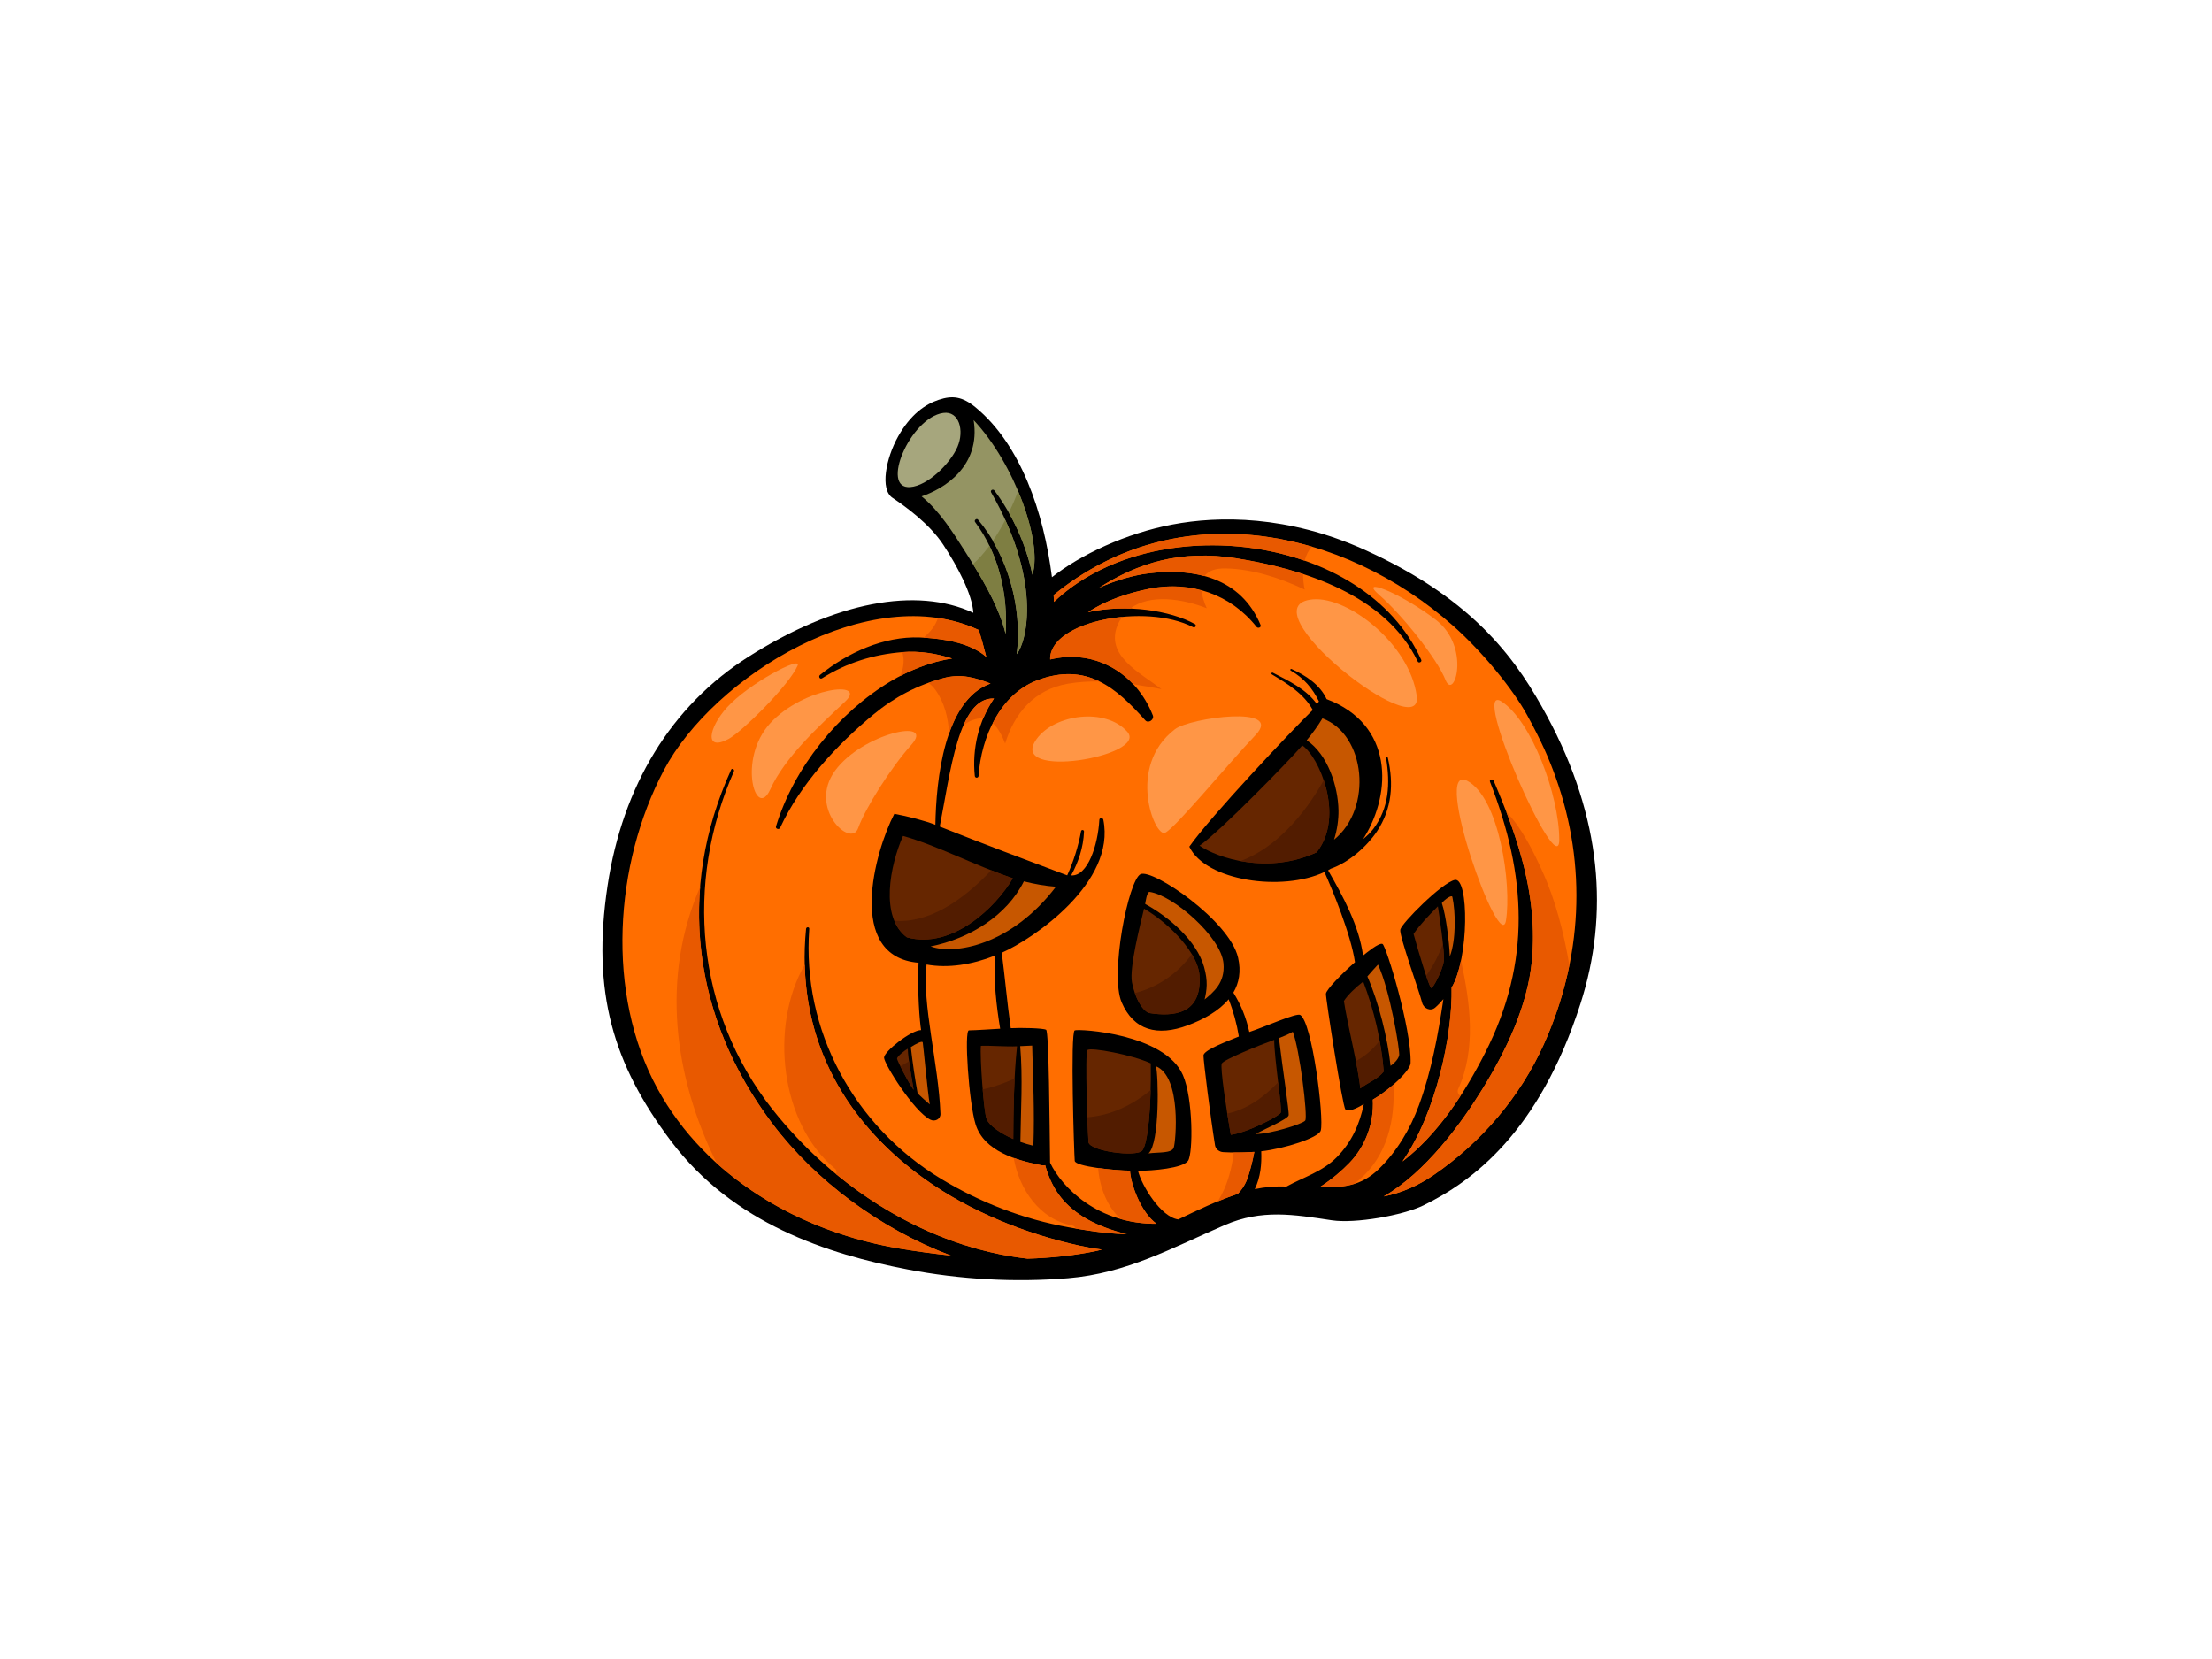 <?xml version="1.0" encoding="utf-8"?>
<!-- Generator: Adobe Illustrator 17.0.0, SVG Export Plug-In . SVG Version: 6.00 Build 0)  -->
<!DOCTYPE svg PUBLIC "-//W3C//DTD SVG 1.1//EN" "http://www.w3.org/Graphics/SVG/1.1/DTD/svg11.dtd">
<svg version="1.1" id="Layer_1" xmlns="http://www.w3.org/2000/svg" xmlns:xlink="http://www.w3.org/1999/xlink" x="0px" y="0px"
	 width="800px" height="600px" viewBox="0 0 800 600" enable-background="new 0 0 800 600" xml:space="preserve">
<g>
	<path d="M559.46,258.909c-10.067-18.643-25.077-41.673-66.012-60.113c-27.671-12.465-52.587-12.297-69.441-9.099
		c-16.854,3.198-33.242,10.922-43.552,19.05c-2.962-23.492-11.34-47.994-27.609-61.408c-4.831-3.983-8.392-4.395-13.359-2.749
		c-4.928,1.633-10.221,5.335-14.66,13.247c-4.438,7.912-6.621,19.138-2.058,22.194c4.562,3.056,13.359,9.328,18.416,17.039
		c5.012,7.643,10.401,17.667,10.833,24.553c-20.553-9.495-49.969-4.021-81.316,15.895c-28.014,17.799-45.514,46.678-50.961,82.737
		c-5.83,38.592,2.02,64.665,22.932,92.435c22.498,29.872,56.683,40.877,85.583,46.425c18.955,3.642,38.814,4.761,58.023,3.173
		c21.175-1.749,37.638-11.003,56.648-19.222c13.424-5.806,24.986-3.812,38.717-1.739c8.45,1.273,25.681-1.728,33.193-5.403
		c17.334-8.483,41.79-26.144,56.796-73.02C581.936,330.713,579.375,295.784,559.46,258.909z"/>
	<path fill="#949463" d="M358.466,178.107c18.07,31.457,13.216,53.436,9.256,58.467c2.068-17.033-3.22-35.811-14.022-48.651
		c-0.498-0.588-1.521,0.239-1.06,0.857c8.681,11.662,11.922,26.202,11.061,40.46c-2.673-10.889-9.858-22.196-14.964-30.247
		c-3.696-5.826-8.917-14.209-15.438-19.483c7.844-2.587,21.545-10.764,18.823-27.583c14.876,15.826,24.987,44.221,21.274,55.922
		c-2.326-10.938-7.077-21.494-13.759-30.454C359.117,176.696,358.019,177.331,358.466,178.107z"/>
	<path fill="#7E7E42" d="M351.89,204.021c4.567,7.401,9.652,16.431,11.811,25.219c0.66-10.927-1.117-22.008-5.876-31.844
		C355.962,199.918,353.984,202.152,351.89,204.021z"/>
	<path fill="#7E7E42" d="M359.045,195.657c7.092,12.041,10.362,27.033,8.677,40.917c3.527-4.481,7.719-22.427-4.161-48.512
		C362.157,190.764,360.647,193.31,359.045,195.657z"/>
	<path fill="#7E7E42" d="M364.859,185.446c3.957,6.981,6.876,14.588,8.538,22.403c2.076-6.55-0.181-18.333-5.176-30.211
		C367.189,180.319,366.064,182.931,364.859,185.446z"/>
	<path fill="#A6A67D" d="M341.142,149.337c5.679-0.811,7.708,6.28,5.141,12.274c-2.571,5.995-10.77,14.123-17.131,14.556
		C318.282,176.908,329.152,151.051,341.142,149.337z"/>
	<path fill="#FF6E00" d="M291.521,335.914c-3.708,37.471,12.412,68.686,42.937,90.529c16.358,11.708,36.494,19.827,56.05,24.087
		c2.366,0.517,5.085,1.007,7.989,1.385c-0.576,0.135-1.129,0.327-1.711,0.449c-8.221,1.736-16.668,2.596-25.173,2.848
		c-36.335-4.122-69.877-25.662-92.329-54.105c-27.637-35.013-31.645-81.86-13.848-122.16c0.297-0.672-0.696-1.253-1.01-0.568
		c-19.862,43.643-13.851,89.697,14.812,127.861c15.591,20.76,39.051,38.158,64.633,47.844c-6.181-0.64-12.319-1.491-18.339-2.489
		c-35.741-5.924-70.171-25.556-87.796-57.931c-18.713-34.376-15.527-81.22,2.31-115.024c18.014-34.156,74.875-69.085,113.984-50.758
		c1.01,3.333,1.882,6.579,2.674,9.703c-6.127-5.391-16.493-6.729-24.047-7.026c-13.022-0.511-26.196,5.528-36.075,13.543
		c-0.69,0.557-0.053,1.704,0.742,1.204c8.859-5.594,18.604-8.639,29.073-9.468c6.114-0.483,12.138,0.475,17.945,2.335
		c-8.049,1.138-16.199,4.636-22.134,8.176c-19.044,11.362-35.14,31.373-41.561,52.538c-0.265,0.873,1.118,1.306,1.487,0.504
		c7.352-15.888,20.55-30.049,33.859-41.066c7.449-6.169,15.917-10.624,25.248-13.085c6.577-1.733,11.642-0.051,16.997,1.969
		c-16.749,5.921-19.668,34.847-19.948,51.096c-3.537-1.411-10.122-3.13-14.848-3.974c-7.036,13.466-17.695,51.661,8.758,53.86
		c-0.481,10.349,0.423,21.547,0.935,24.353c-3.55-0.023-13.405,7.692-13.405,9.974c0,2.208,10.737,19.449,16.761,22.441
		c1.648,0.82,3.704-0.202,3.634-2.123c-0.699-18.32-6.692-39.442-5.024-53.998c7.819,1.425,16.451,0.026,24.702-3.22
		c-0.484,8.798,0.488,17.749,1.915,26.429c-2.832,0.145-8.471,0.555-11.31,0.601c-1.753,0.026-0.039,26.05,2.415,33.952
		c3.042,9.808,14.89,13.063,23.696,14.81c0.521,0.102,1.016,0.086,1.483,0.005c2.198,7.844,6.045,13.807,13.656,18.623
		c3.968,2.509,9.847,4.923,15.979,6.351c-7.656-0.187-15.378-1.474-21.175-2.518c-16.403-2.951-31.928-8.944-46.142-17.547
		c-31.454-19.027-50.345-53.668-47.641-90.409C292.732,335.163,291.592,335.182,291.521,335.914z"/>
	<path fill="#662600" d="M328.008,338.997c-9.947-7.269-6.071-26.147-1.426-36.675c12.277,3.425,25.689,10.561,39.708,15.326
		C360.263,328.01,344.401,343.452,328.008,338.997z"/>
	<path fill="#C75700" d="M370.296,318.753c3.87,0.974,7.744,1.672,11.598,1.946c-16.205,21.298-36.757,24.722-45.321,21.582
		C350.845,339.427,364.176,331.045,370.296,318.753z"/>
	<path fill="#C75700" d="M329.41,378.703c1.526-1.014,4.146-2.453,4.315-1.689c0.171,0.761,1.695,17.508,2.541,22.412
		c-0.88-0.685-3.543-3.133-4.396-3.977C330.852,389.869,330.09,384.541,329.41,378.703z"/>
	<path fill="#662600" d="M330.428,394.183c-2.141-3.065-6.002-10.657-6.002-11.333c0-0.676,2.536-2.871,3.886-3.551
		C328.422,383.133,329.861,390.397,330.428,394.183z"/>
	<path fill="#662600" d="M367.822,378.403c-1.148,11.115-1.312,22.366-1.361,33.546c-4.652-2.118-8.604-4.744-9.637-7.227
		c-1.037-2.483-2.483-22.555-2.071-26.486C358.593,378.103,363.988,378.592,367.822,378.403z"/>
	<path fill="#C75700" d="M368.967,378.353c1.442-0.071,2.885-0.15,4.332-0.201c0.296,12.122,0.906,24.088,0.436,36.228
		c-1.6-0.381-3.171-0.849-4.703-1.39C369.186,401.459,369.962,389.842,368.967,378.353z"/>
	<path fill="#FF6E00" d="M558.31,377.758c-8.564,18.996-22.537,35.291-39.617,47.069c-5.991,4.131-12.047,6.677-18.272,7.886
		c15.212-8.716,28.133-26.541,35.7-38.812c8.607-13.961,16.379-30.111,17.931-46.636c2.16-23.044-4.928-44.005-13.859-64.912
		c-0.342-0.798-1.64-0.446-1.319,0.388c13.171,33.859,15.08,64.951-1.782,98.097c-7.627,14.99-17.262,29.559-29.883,39.225
		c12.286-17.73,18.15-46.011,17.782-62.876c6.369-10.586,6.273-39.995,1.165-38.948c-4.637,0.951-19.311,15.715-19.723,17.99
		c-0.414,2.276,7.071,22.904,7.882,26.362c0.483,2.04,2.975,3.355,4.746,1.813c1.068-0.931,2.038-1.976,2.963-3.068
		c-1.948,13.032-4.302,26.041-8.859,38.432c-3.134,8.512-7.916,16.593-14.414,22.942c-6.53,6.38-13.503,6.962-21.156,6.438
		c4.012-2.571,7.669-5.701,10.44-8.574c5.95-6.176,8.93-14.689,8.464-22.886c6.416-3.723,13.581-10.591,13.657-13.243
		c0.358-12.561-8.896-42.421-10.139-43.042c-1.241-0.62-5.859,3.253-7.057,4.192c-1.405-10.748-7.285-21.515-12.637-30.83
		c0.341-0.176,0.645-0.401,0.977-0.585c6.623-2.303,13.121-8.119,16.703-13.508c5.428-8.164,6.083-17.162,3.937-26.571
		c-0.094-0.414-0.683-0.223-0.622,0.174c1.462,9.063,1.099,17.887-4.608,25.465c-1.123,1.491-2.429,2.696-3.814,3.78
		c0.173-0.266,0.384-0.494,0.553-0.769c9.965-16.225,10.501-40.808-13.667-49.902c-2.402-5.242-7.566-8.584-12.665-10.891
		c-0.375-0.171-0.672,0.356-0.306,0.563c4.766,2.746,7.934,6.467,10.207,11.174c-0.282,0.301-0.524,0.64-0.693,1.028
		c-3.853-5.454-10.067-8.383-15.995-11.435c-0.407-0.211-0.714,0.394-0.325,0.628c5.586,3.359,11.536,6.934,14.769,12.855
		c-7.242,7.035-36.931,38.42-44.648,49.445c5.952,12.425,33.603,16.365,48.87,9.164c2.671,5.872,9.641,22.714,11.041,32.624
		c-4.685,4.055-10.401,9.92-10.505,11.404c-0.103,1.483,6.002,40.765,7.036,41.799c1.036,1.034,3.932-0.206,6.674-1.924
		c-1.488,7.223-4.354,13.743-9.81,19.273c-5.194,5.256-12.089,7.202-18.2,10.592c-3.816-0.207-7.718,0.158-11.424,0.92
		c2.127-4.475,2.502-8.984,2.334-13.699c8.291-0.888,20.815-4.894,21.527-7.506c1.241-4.552-3.104-39.317-7.45-41.8
		c-1.39-0.795-12.829,4.346-18.391,6.172c-1.153-5.222-3.012-9.848-5.77-14.241c2.049-3.479,2.857-7.645,1.707-12.642
		c-3.102-13.458-30.934-32.263-35.278-30.192c-4.346,2.069-11.175,36.212-6.828,46.351c4.345,10.14,12.907,12.404,23.868,8.331
		c5.8-2.155,11.29-5.2,14.821-9.445c1.716,4.358,2.982,9.001,3.699,13.469c-3.66,1.568-12.797,4.822-12.797,6.889
		c0,2.07,2.514,22.132,4.184,32.479c0.219,1.377,1.584,2.379,2.916,2.45c3.264,0.182,7.198,0.21,11.29-0.089
		c-0.565,3.029-1.332,6.088-2.214,8.82c-0.88,2.725-2.17,4.749-3.787,6.359c-7.448,2.488-14.484,5.875-21.515,9.261
		c-6.394-0.925-13.223-12.306-14.555-17.596c5.303,0,16.231-0.919,18.093-3.608c1.863-2.69,1.87-22.533-1.863-31.039
		c-6.57-14.967-37.455-16.762-39.108-16.141c-1.658,0.621-0.207,45.11,0,47.18c0.205,2.07,14.483,3.518,19.977,3.555
		c0.24,4.644,3.819,15.068,9.612,19.208c-21.105,0.205-34.226-13.09-38.51-22.097c-0.183-13.703-0.391-47.432-1.426-48.052
		c-1.035-0.622-9.145-0.786-12.795-0.588c-1.296-9.079-2.073-18.204-3.251-27.28c11.533-5.086,41.353-25.411,36.727-48.144
		c-0.162-0.773-1.39-0.672-1.43,0c-0.511,9.316-4.22,20.448-10.082,20.182c-0.055-0.003-0.103,0.042-0.154,0.062
		c2.664-4.91,4.461-10.136,4.687-15.917c0.025-0.69-0.937-0.805-1.067-0.123c-0.995,5.422-2.693,10.863-5.012,15.952
		c-15.441-5.784-30.792-11.565-46.103-17.65c3.845-19.445,6.7-46.847,19.616-46.303c-5.505,8.005-7.964,18.168-6.938,27.993
		c0.092,0.885,1.314,0.834,1.371-0.046c0.935-14.055,7.879-29.567,21.326-34.572c17.797-6.622,28.473,2.741,38.956,14.504
		c1.134,1.271,3.342-0.268,2.739-1.785c-6.18-15.543-21.084-24.081-37.125-20.215c-0.43-13.82,34.406-20.586,51.712-11.679
		c0.736,0.378,1.342-0.727,0.615-1.131c-8.942-4.977-25.245-7.36-38.644-4.292c6.661-4.423,14.514-6.944,22.268-8.507
		c14.799-2.977,29.364,2.034,38.676,13.81c0.536,0.681,1.827,0.196,1.447-0.709c-7.074-16.981-23.782-20.789-40.766-18.62
		c-5.056,0.644-11.469,2.425-17.613,5.186c14.075-8.992,29.5-13.835,49.58-10.657c24.45,3.872,54.173,13.318,65.652,37.337
		c0.345,0.721,1.606,0.152,1.276-0.575c-20.438-45.712-97.094-54.994-132.827-21.009c-0.04-0.826-0.067-1.646-0.12-2.478
		c44.809-36.577,104.616-24.295,144.559,11.216c10.465,9.306,21.431,22.662,26.68,32.239c5.247,9.577,7.877,15.642,10.33,22.494
		C574.099,313.17,572.235,346.873,558.31,377.758z"/>
	<path fill="#E85900" d="M279.238,406.241c-19.477-25.93-28.459-55.507-26.009-85.493c-14.213,32.517-9.621,68.459,5.973,99.931
		c18.235,16.463,41.971,26.879,66.33,30.917c6.021,0.999,12.158,1.849,18.339,2.489
		C318.289,444.399,294.829,427.001,279.238,406.241z"/>
	<path fill="#E85900" d="M405.634,445.84c-5.386-1.454-10.445-3.571-13.976-5.801c-7.611-4.816-11.458-10.779-13.656-18.623
		c-0.466,0.081-0.962,0.097-1.483-0.005c-3.1-0.615-6.576-1.427-9.912-2.636c2.042,11.439,9.405,22.238,21.155,24.43
		c0.722,0.135,1.09,0.582,1.229,1.102c5.095,0.88,11.211,1.772,17.414,2.02C406.147,446.168,405.884,446.009,405.634,445.84z"/>
	<path fill="#E85900" d="M344.342,238.175c-5.806-1.86-11.831-2.818-17.945-2.335c-0.051,0.004-0.099,0.013-0.148,0.016
		c0.104,0.258,0.219,0.501,0.284,0.805c0.601,2.674,0.105,5.325-0.949,7.828C331.054,241.65,337.721,239.112,344.342,238.175z"/>
	<path fill="#E85900" d="M341.242,245.242c-1.842,0.485-3.624,1.109-5.401,1.75c0.872,0.656,1.704,1.457,2.468,2.522
		c3.262,4.548,4.656,10.1,4.929,15.758c2.97-8.439,7.655-15.464,15.001-18.06C352.884,245.191,347.819,243.509,341.242,245.242z"/>
	<path fill="#E85900" d="M333.99,230.635c7.409,0.401,16.929,1.866,22.714,6.952c-0.792-3.124-1.664-6.37-2.674-9.703
		c-4.713-2.208-9.687-3.629-14.821-4.385C338.364,226.23,336.466,228.604,333.99,230.635z"/>
	<path fill="#E85900" d="M334.458,426.444c-26.934-19.274-42.63-45.854-43.409-77.578c-12.852,22.28-8.821,57.478,10.896,73.763
		c0.721,0.595,0.731,1.347,0.385,1.959c19.842,16.325,43.868,27.742,69.282,30.625c8.506-0.252,16.952-1.112,25.173-2.848
		c0.583-0.122,1.135-0.314,1.711-0.449c-2.904-0.378-5.623-0.868-7.989-1.385C370.953,446.27,350.816,438.152,334.458,426.444z"/>
	<path fill="#E85900" d="M408.668,423.384c-2.651-0.018-7.343-0.368-11.513-0.954c0.527,6.924,3.181,13.83,8.093,18.418
		c3.941,1.121,8.272,1.787,13.033,1.743C412.487,438.452,408.908,428.028,408.668,423.384z"/>
	<path fill="#E85900" d="M446.183,416.803c-0.475,4.194-1.416,8.331-3.013,12.292c-0.749,1.87-1.69,3.648-2.703,5.393
		c2.362-0.971,4.738-1.904,7.172-2.716c1.617-1.61,2.907-3.634,3.787-6.359c0.882-2.732,1.649-5.791,2.214-8.82
		C451.04,416.783,448.525,416.831,446.183,416.803z"/>
	<path fill="#E85900" d="M503.956,392.253c-2.286,2.001-4.921,3.964-7.457,5.434c0.466,8.198-2.514,16.71-8.464,22.886
		c-2.771,2.873-6.427,6.004-10.44,8.574c4.213,0.287,8.209,0.2,12.048-0.963c0.661-0.509,1.354-0.976,1.987-1.523
		C501.78,417.85,504.597,405.076,503.956,392.253z"/>
	<path fill="#E85900" d="M557.589,314.609c-3.011-6.551-7.094-15.055-12.822-21.007c6.595,17.234,11.057,34.744,9.285,53.663
		c-1.552,16.525-9.324,32.675-17.931,46.636c-7.567,12.271-20.488,30.096-35.7,38.812c6.224-1.209,12.281-3.754,18.272-7.886
		c17.079-11.779,31.052-28.073,39.617-47.069c4.214-9.345,7.301-18.947,9.27-28.68C565.555,337.293,562.593,325.494,557.589,314.609
		z"/>
	<path fill="#E85900" d="M447.083,201.917c-20.08-3.179-35.505,1.664-49.58,10.657c6.144-2.761,12.557-4.542,17.613-5.186
		c7.109-0.909,14.164-0.747,20.492,0.97c1.258-1.759,3.651-2.858,7.685-2.784c9.622,0.178,19.701,3.448,28.557,7.647
		c-0.386-1.855-0.582-3.76-0.576-5.609C463.181,204.956,454.866,203.148,447.083,201.917z"/>
	<path fill="#E85900" d="M415.759,212.906c-7.754,1.563-15.607,4.083-22.268,8.507c4.86-1.112,10.098-1.49,15.233-1.306
		c7.125-5.425,19.03-3.554,27.714-0.13c-0.969-2.14-1.692-4.374-1.905-6.424C428.589,211.917,422.209,211.606,415.759,212.906z"/>
	<path fill="#E85900" d="M471.843,202.793c0.499-1.959,1.357-3.703,2.601-5.089c-31.296-9.167-65.287-5.445-93.379,17.488
		c0.053,0.831,0.08,1.651,0.12,2.478C403.375,196.563,441.351,192.159,471.843,202.793z"/>
	<path fill="#E85900" d="M354.211,259.834c0.485-0.057,0.937-0.026,1.383,0.029c1.057-2.538,2.338-4.977,3.886-7.229
		c-4.94-0.208-8.4,3.689-11.014,9.649C350.13,261.004,352.018,260.099,354.211,259.834z"/>
	<path fill="#E85900" d="M409.861,247.489c3.418,0.488,6.826,1.09,10.217,1.749c-8.208-6.188-20.364-12.234-15.902-23.143
		c0.461-1.122,1.038-2.086,1.669-2.981c-13.779,1.329-26.296,7.083-26.037,15.4C391.37,235.727,402.321,239.41,409.861,247.489z"/>
	<path fill="#E85900" d="M363.525,268.9c3.307-10.891,10.54-19.572,22.804-21.65c3.77-0.637,7.54-0.844,11.31-0.786
		c-6.246-3.06-13.414-3.8-22.401-0.455c-7.292,2.716-12.657,8.532-16.205,15.519C360.995,263.28,362.455,266.109,363.525,268.9z"/>
	<path fill="#E85900" d="M507.209,420.064c8.163-6.252,15.067-14.571,20.996-23.715c-0.773-0.466-1.307-1.446-0.828-2.496
		c6.582-14.531,4.359-31.095,1.007-46.497c-0.796,3.877-1.912,7.371-3.394,9.832C525.359,374.052,519.495,402.334,507.209,420.064z"
		/>
	<path fill="#662600" d="M522.159,347.61c-0.414,3.311-4.067,10.211-4.553,9.725c-1.034-1.035-4.721-13.564-6.376-19.567
		c2.247-3.265,5.247-6.427,8.791-9.971C520.387,329.929,522.573,344.3,522.159,347.61z"/>
	<path fill="#C75700" d="M521.464,326.617c1.104-1.444,3.618-3.084,3.805-2.232c1.183,5.38,1.379,15.628-0.918,21.521
		C524.148,340.715,522.955,331.05,521.464,326.617z"/>
	<path fill="#662600" d="M500.431,387.547c-2.244,2.845-5.567,3.87-8.497,6.115c-0.426-6.615-4.746-23.703-5.896-31.637
		c1.358-2.205,4.461-5.102,6.988-7.016C496.9,365.129,499.623,376.626,500.431,387.547z"/>
	<path fill="#C75700" d="M494.528,353.152c0.812-0.999,3.033-3.437,3.835-4.299c4.286,9.01,8.07,31.453,7.656,32.901
		c-0.415,1.449-1.863,2.898-3.104,3.726C501.918,375.695,498.569,362.302,494.528,353.152z"/>
	<path fill="#C75700" d="M472.586,267.726c2.097-2.539,4.036-5.161,5.686-7.925c15.747,5.866,18.228,32.56,4.202,43.883
		c1.167-3.612,1.663-7.466,1.609-10.607C483.935,284.445,480.25,272.891,472.586,267.726z"/>
	<path fill="#662600" d="M476.196,308.246c-17.565,8.119-35.772,2.118-42.369-2.397c7.488-5.209,31.708-30.014,37.144-36.241
		C476.842,273.323,486.567,295.051,476.196,308.246z"/>
	<path fill="#C75700" d="M462.55,375.439c1.734-0.654,3.435-1.364,5.003-2.28c2.461,6.111,5.497,30.775,4.497,32.101
		c-1.002,1.324-13.419,5.049-17.97,4.842c3.095-1.649,11.744-5.392,11.976-6.732C466.289,402.032,463.805,386.098,462.55,375.439z"
		/>
	<path fill="#662600" d="M463.184,402.446c-0.62,1.241-12.208,7.243-18.055,7.964c-1.624-9.125-3.88-24.312-3.259-25.759
		c0.619-1.448,14.071-6.828,18.973-8.578C460.779,382.272,463.805,401.205,463.184,402.446z"/>
	<path fill="#C75700" d="M435.457,349.679c-2.649-9.368-12.507-17.938-21.296-22.758c0.144-0.617,0.593-4.501,1.638-4.348
		c8.483,1.241,25.842,16.233,26.692,25.867c0.621,7.034-3.66,10.407-6.828,13.035C436.468,358.041,436.937,354.924,435.457,349.679z
		"/>
	<path fill="#662600" d="M415.879,366.422c-2.513-0.385-5.46-5.568-6.495-11.155c-0.99-5.341,3.007-20.881,4.378-26.65
		c10.107,5.956,19.483,16.461,20.034,24.075C434.835,367.061,424.075,367.682,415.879,366.422z"/>
	<path fill="#C75700" d="M418.055,385.62c9.331,3.79,7.203,27.328,6.434,29.449c-0.768,2.122-5.523,1.575-9.105,2.069
		C419.523,413.413,418.979,388.485,418.055,385.62z"/>
	<path fill="#662600" d="M413.107,416.104c-2.069,2.482-19.18,0.249-19.45-3.104c-0.271-3.354-1.352-32.1-0.366-33.226
		c0.985-1.124,16.269,1.707,22.908,4.815C416.419,400.171,415.177,413.62,413.107,416.104z"/>
	<path fill="#521C00" d="M323.459,332.993c0.991,2.391,2.448,4.466,4.549,6.004c16.393,4.455,32.255-10.987,38.282-21.349
		c-2.619-0.89-5.211-1.879-7.785-2.897C348.197,325.722,335.742,334.031,323.459,332.993z"/>
	<path fill="#521C00" d="M325.636,385.663c1.311,2.674,3.404,6.533,4.792,8.52c-0.382-2.571-1.165-6.725-1.663-10.34
		C327.702,384.421,326.656,385.029,325.636,385.663z"/>
	<path fill="#521C00" d="M355.4,393.989c0.426,5.072,0.963,9.635,1.424,10.733c1.034,2.483,4.985,5.109,9.637,7.227
		c0.029-7.291,0.143-14.61,0.515-21.903C363.251,391.769,359.409,393.136,355.4,393.989z"/>
	<path fill="#521C00" d="M515.79,352.913c0.79,2.34,1.462,4.067,1.817,4.422c0.486,0.486,4.139-6.414,4.553-9.725
		c0.142-1.121-0.02-3.517-0.305-6.269C520.367,345.405,518.376,349.298,515.79,352.913z"/>
	<path fill="#521C00" d="M490.364,383.739c0.794,4.023,1.423,7.613,1.571,9.923c2.93-2.245,6.253-3.269,8.497-6.115
		c-0.271-3.671-0.827-7.397-1.5-11.121C496.526,379.522,493.678,382.044,490.364,383.739z"/>
	<path fill="#521C00" d="M448.66,311.411c8.015,1.484,17.867,1.302,27.535-3.165c5.935-7.555,5.28-17.891,2.541-26.057
		C471.533,295.122,461.024,306.858,448.66,311.411z"/>
	<path fill="#521C00" d="M443.849,402.731c0.428,2.733,0.874,5.396,1.28,7.679c5.847-0.72,17.435-6.722,18.055-7.964
		c0.303-0.608-0.271-5.484-0.924-11.022C456.912,397.078,450.516,401.393,443.849,402.731z"/>
	<path fill="#521C00" d="M431.055,345.137c-5.124,6.871-12.2,11.892-20.623,14.009c1.38,3.911,3.537,6.985,5.447,7.276
		c8.196,1.26,18.956,0.64,17.917-13.729C433.626,350.372,432.629,347.784,431.055,345.137z"/>
	<path fill="#521C00" d="M393.252,404.064c0.156,4.374,0.319,7.893,0.405,8.937c0.271,3.352,17.381,5.586,19.45,3.104
		c1.623-1.947,2.734-10.655,3.034-21.834C409.441,399.705,401.724,403.458,393.252,404.064z"/>
	<path fill="#FF9646" d="M474.882,216.76c12.726-1.038,34.888,16.147,37.494,34.89C514.981,270.394,449.369,218.843,474.882,216.76z
		"/>
	<path fill="#FF9646" d="M498.838,215.199c8.188,7.096,20.827,22.911,23.952,30.723c3.127,7.811,9.374-11.976-3.643-21.87
		C506.129,214.157,491.03,208.428,498.838,215.199z"/>
	<path fill="#FF9646" d="M424.947,263.72c5.397-4.126,39.576-8.852,29.166,2.082c-10.418,10.935-29.161,33.846-32.805,35.408
		C417.66,302.772,407.242,277.261,424.947,263.72z"/>
	<path fill="#FF9646" d="M530.598,282.373c11.658,6.066,16.148,37.493,14.061,50.511C542.574,345.9,517.581,275.602,530.598,282.373
		z"/>
	<path fill="#FF9646" d="M543.096,253.732c10.801,7.046,20.829,33.85,20.829,49.99C563.925,319.863,531.123,245.922,543.096,253.732
		z"/>
	<path fill="#FF9646" d="M374.907,267.27c6.534-9.027,24.993-11.455,32.805-2.602C415.522,273.52,363.972,282.37,374.907,267.27z"/>
	<path fill="#FF9646" d="M305.653,253.732c-10.03,9.403-21.869,20.309-27.077,31.764c-5.209,11.456-11.976-10.931,0-23.952
		C290.55,248.524,313.983,245.922,305.653,253.732z"/>
	<path fill="#FF9646" d="M329.606,269.353c-7.385,8.25-16.666,22.911-19.268,30.201c-2.602,7.292-18.226-7.29-8.331-20.828
		C311.899,265.188,338.459,259.459,329.606,269.353z"/>
	<path fill="#FF9646" d="M262.956,255.815c7.765-8.575,27.074-18.746,25.513-15.1c-3.047,7.114-20.258,24.047-24.997,26.555
		C254.619,271.958,256.234,263.232,262.956,255.815z"/>
</g>
</svg>
